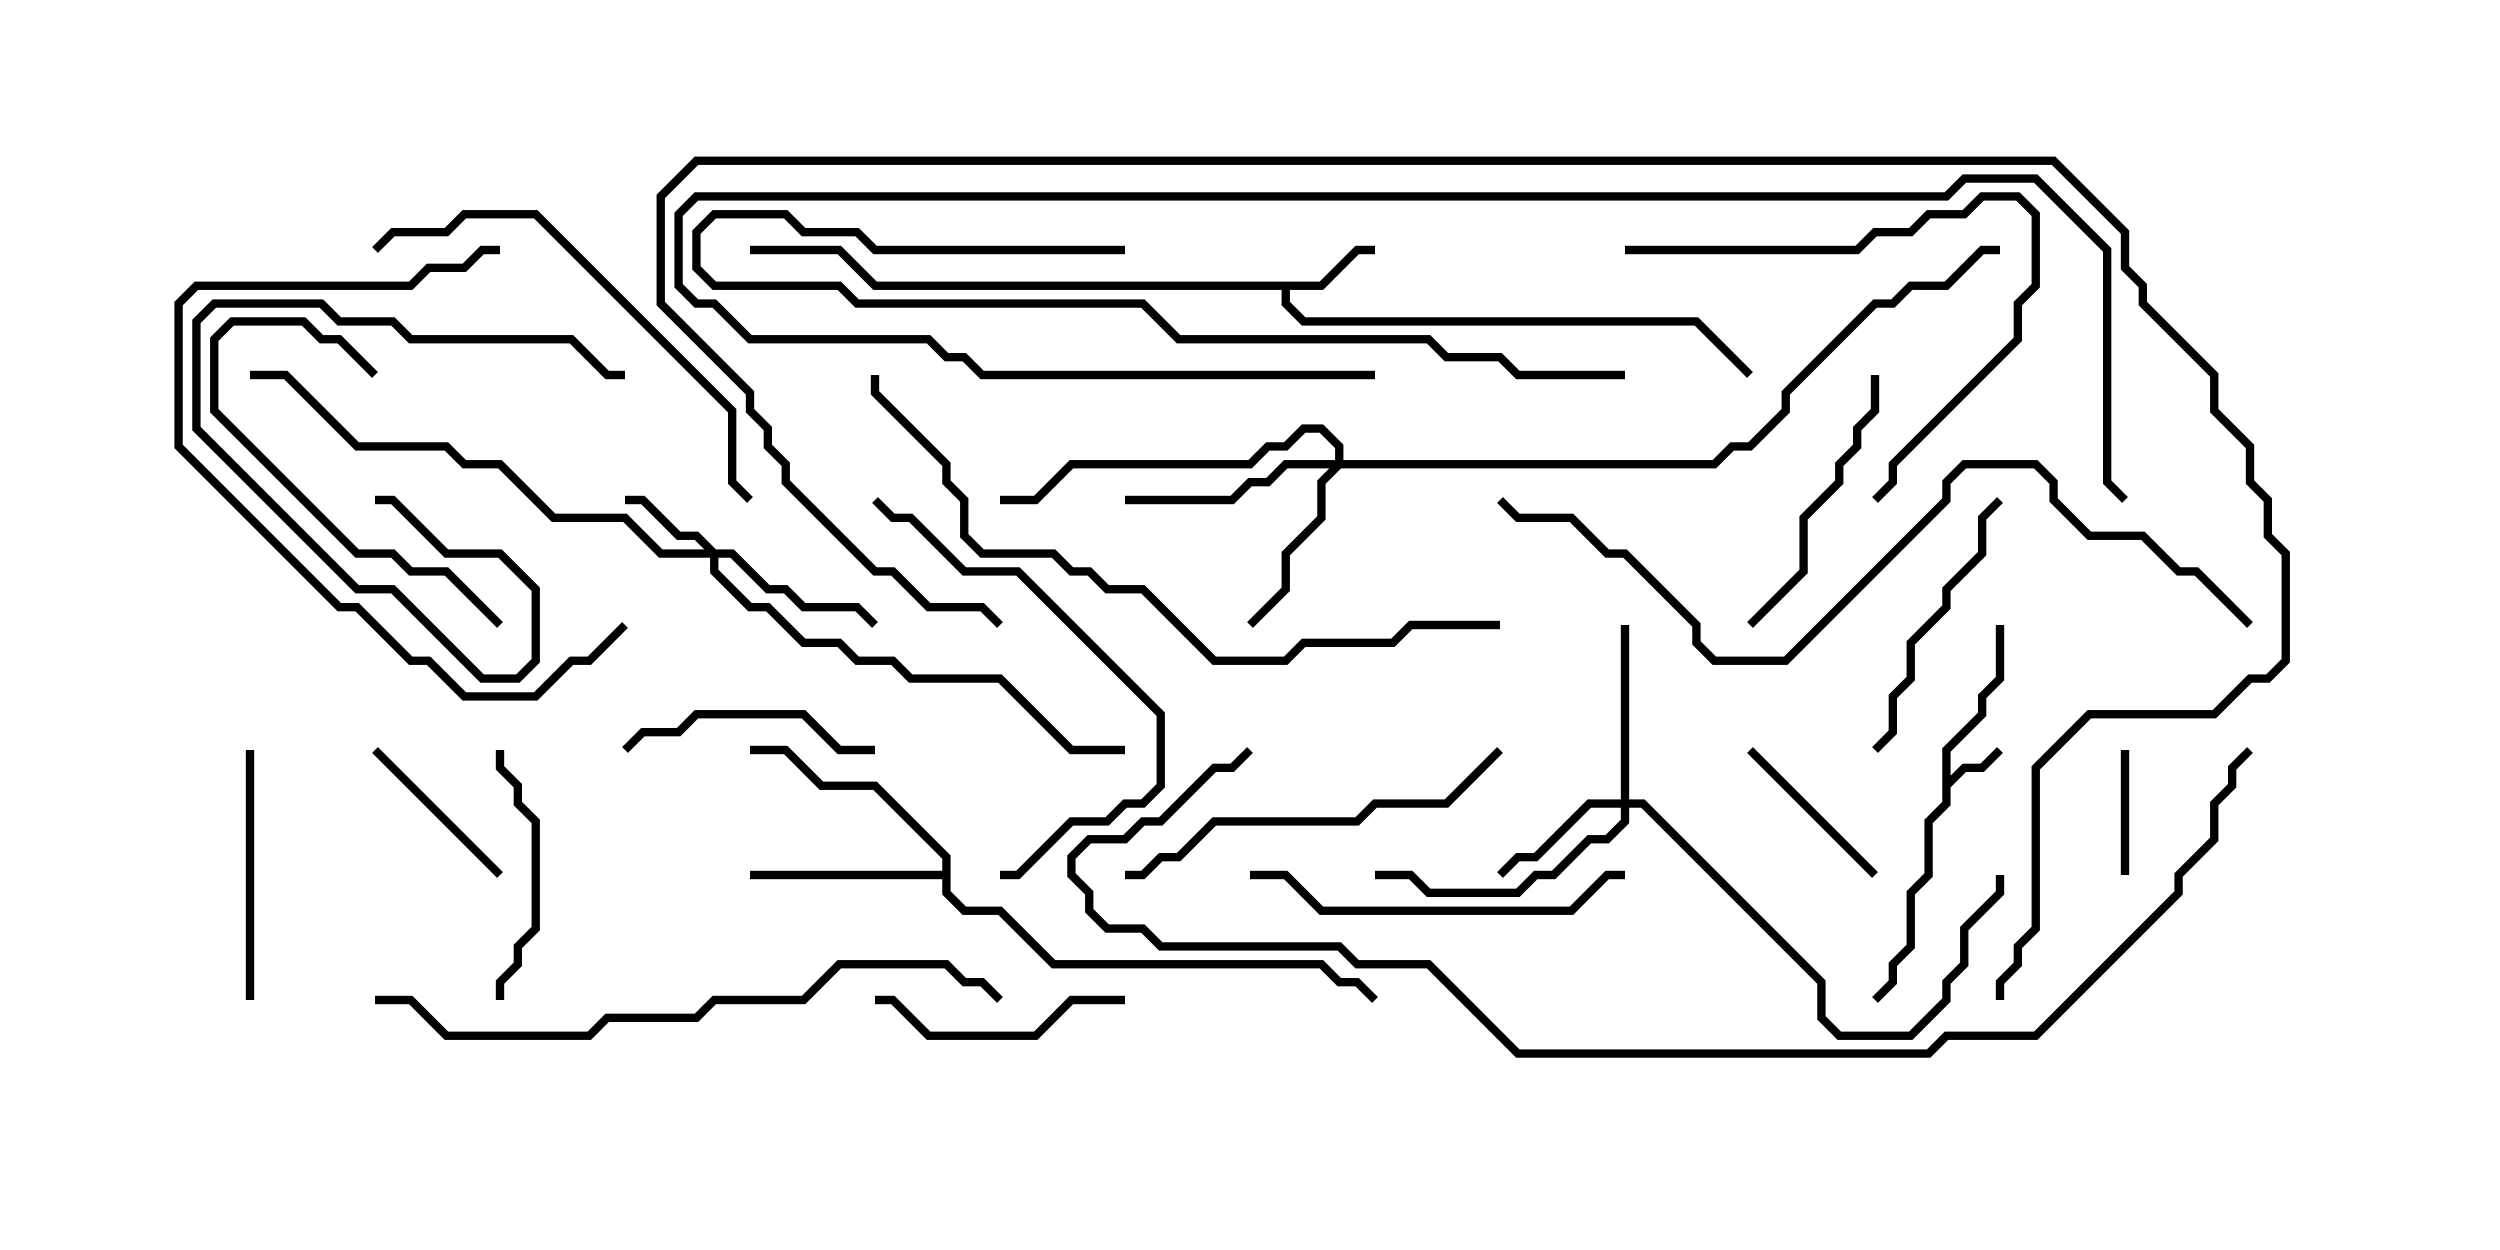<svg version="1.1" width="30" height="15" xmlns="http://www.w3.org/2000/svg"><path d="M23.307,8.979L23.736,8.551L23.736,8.336L23.95,8.122L23.95,7.5L24.05,7.5L24.05,8.164L23.836,8.378L23.836,8.592L23.407,9.021L23.407,9.308L23.551,9.164L23.765,9.164L23.965,8.965L24.035,9.035L23.806,9.264L23.592,9.264L23.407,9.449L23.407,9.664L23.193,9.878L23.193,10.521L22.979,10.735L22.979,11.378L22.764,11.592L22.764,11.806L22.535,12.035L22.465,11.965L22.664,11.765L22.664,11.551L22.879,11.336L22.879,10.694L23.093,10.479L23.093,9.836L23.307,9.622z" stroke="none"/><path d="M15.836,3.379L16.265,2.95L16.5,2.95L16.5,3.05L16.306,3.05L15.878,3.479L15.479,3.479L15.479,3.622L15.664,3.807L20.378,3.807L21.035,4.465L20.965,4.535L20.336,3.907L15.622,3.907L15.379,3.664L15.379,3.479L10.479,3.479L10.051,3.05L9,3.05L9,2.95L10.092,2.95L10.521,3.379z" stroke="none"/><path d="M11.307,10.45L11.307,10.306L10.479,9.479L9.836,9.479L9.408,9.05L9,9.05L9,8.95L9.449,8.95L9.878,9.379L10.521,9.379L11.407,10.265L11.407,10.694L11.592,10.879L12.021,10.879L12.664,11.521L15.878,11.521L16.092,11.736L16.306,11.736L16.535,11.965L16.465,12.035L16.265,11.836L16.051,11.836L15.836,11.621L12.622,11.621L11.979,10.979L11.551,10.979L11.307,10.735L11.307,10.55L9,10.55L9,10.45z" stroke="none"/><path d="M8.592,6.593L8.806,6.593L9.235,7.021L9.449,7.021L9.664,7.236L10.306,7.236L10.535,7.465L10.465,7.535L10.265,7.336L9.622,7.336L9.408,7.121L9.194,7.121L8.765,6.693L8.621,6.693L8.621,6.836L9.021,7.236L9.235,7.236L9.664,7.664L10.092,7.664L10.306,7.879L10.735,7.879L10.949,8.093L12.021,8.093L12.878,8.95L13.5,8.95L13.5,9.05L12.836,9.05L11.979,8.193L10.908,8.193L10.694,7.979L10.265,7.979L10.051,7.764L9.622,7.764L9.194,7.336L8.979,7.336L8.521,6.878L8.521,6.693L7.908,6.693L7.479,6.264L6.622,6.264L5.979,5.621L5.551,5.621L5.336,5.407L4.265,5.407L3.408,4.55L3,4.55L3,4.45L3.449,4.45L4.306,5.307L5.378,5.307L5.592,5.521L6.021,5.521L6.664,6.164L7.521,6.164L7.949,6.593L8.451,6.593L8.336,6.479L8.122,6.479L7.694,6.05L7.5,6.05L7.5,5.95L7.735,5.95L8.164,6.379L8.378,6.379z" stroke="none"/><path d="M19.45,9.593L19.45,7.5L19.55,7.5L19.55,9.593L19.735,9.593L21.907,11.765L21.907,12.194L22.092,12.379L22.908,12.379L23.307,11.979L23.307,11.765L23.521,11.551L23.521,11.122L23.95,10.694L23.95,10.5L24.05,10.5L24.05,10.735L23.621,11.164L23.621,11.592L23.407,11.806L23.407,12.021L22.949,12.479L22.051,12.479L21.807,12.235L21.807,11.806L19.694,9.693L19.55,9.693L19.55,9.878L19.306,10.121L19.092,10.121L18.664,10.55L18.449,10.55L18.235,10.764L17.122,10.764L16.908,10.55L16.5,10.55L16.5,10.45L16.949,10.45L17.164,10.664L18.194,10.664L18.408,10.45L18.622,10.45L19.051,10.021L19.265,10.021L19.45,9.836L19.45,9.693L19.092,9.693L18.449,10.336L18.235,10.336L18.035,10.535L17.965,10.465L18.194,10.236L18.408,10.236L19.051,9.593z" stroke="none"/><path d="M16.021,5.521L16.021,5.378L15.836,5.193L15.664,5.193L15.449,5.407L15.235,5.407L15.021,5.621L12.878,5.621L12.449,6.05L12,6.05L12,5.95L12.408,5.95L12.836,5.521L14.979,5.521L15.194,5.307L15.408,5.307L15.622,5.093L15.878,5.093L16.121,5.336L16.121,5.521L20.551,5.521L20.765,5.307L20.979,5.307L21.379,4.908L21.379,4.694L22.479,3.593L22.694,3.593L22.908,3.379L23.336,3.379L23.765,2.95L24,2.95L24,3.05L23.806,3.05L23.378,3.479L22.949,3.479L22.735,3.693L22.521,3.693L21.479,4.735L21.479,4.949L21.021,5.407L20.806,5.407L20.592,5.621L16.092,5.621L15.907,5.806L15.907,6.235L15.479,6.664L15.479,7.092L15.035,7.535L14.965,7.465L15.379,7.051L15.379,6.622L15.807,6.194L15.807,5.765L15.951,5.621L15.449,5.621L15.235,5.836L15.021,5.836L14.806,6.05L13.5,6.05L13.5,5.95L14.765,5.95L14.979,5.736L15.194,5.736L15.408,5.521z" stroke="none"/><path d="M25.45,9L25.55,9L25.55,10.5L25.45,10.5z" stroke="none"/><path d="M6.035,10.465L5.965,10.535L4.465,9.035L4.535,8.965z" stroke="none"/><path d="M22.535,10.465L22.465,10.535L20.965,9.035L21.035,8.965z" stroke="none"/><path d="M10.5,8.95L10.5,9.05L10.051,9.05L9.622,8.621L8.378,8.621L8.164,8.836L7.735,8.836L7.535,9.035L7.465,8.965L7.694,8.736L8.122,8.736L8.336,8.521L9.664,8.521L10.092,8.95z" stroke="none"/><path d="M13.5,11.95L13.5,12.05L12.878,12.05L12.449,12.479L11.122,12.479L10.694,12.05L10.5,12.05L10.5,11.95L10.735,11.95L11.164,12.379L12.408,12.379L12.836,11.95z" stroke="none"/><path d="M5.95,9L6.05,9L6.05,9.194L6.264,9.408L6.264,9.622L6.479,9.836L6.479,11.164L6.264,11.378L6.264,11.592L6.05,11.806L6.05,12L5.95,12L5.95,11.765L6.164,11.551L6.164,11.336L6.379,11.122L6.379,9.878L6.164,9.664L6.164,9.449L5.95,9.235z" stroke="none"/><path d="M2.95,9L3.05,9L3.05,12L2.95,12z" stroke="none"/><path d="M6.035,7.465L5.965,7.535L5.336,6.907L4.908,6.907L4.694,6.693L4.265,6.693L2.521,4.949L2.521,4.051L2.765,3.807L3.664,3.807L3.878,4.021L4.092,4.021L4.535,4.465L4.465,4.535L4.051,4.121L3.836,4.121L3.622,3.907L2.806,3.907L2.621,4.092L2.621,4.908L4.306,6.593L4.735,6.593L4.949,6.807L5.378,6.807z" stroke="none"/><path d="M22.45,4.5L22.55,4.5L22.55,4.949L22.336,5.164L22.336,5.378L22.121,5.592L22.121,5.806L21.693,6.235L21.693,6.878L21.035,7.535L20.965,7.465L21.593,6.836L21.593,6.194L22.021,5.765L22.021,5.551L22.236,5.336L22.236,5.122L22.45,4.908z" stroke="none"/><path d="M4.5,6.05L4.5,5.95L4.735,5.95L5.378,6.593L6.021,6.593L6.479,7.051L6.479,7.949L6.235,8.193L5.765,8.193L4.694,7.121L4.265,7.121L2.307,5.164L2.307,3.836L2.551,3.593L3.878,3.593L4.092,3.807L4.735,3.807L4.949,4.021L6.878,4.021L7.306,4.45L7.5,4.45L7.5,4.55L7.265,4.55L6.836,4.121L4.908,4.121L4.694,3.907L4.051,3.907L3.836,3.693L2.592,3.693L2.407,3.878L2.407,5.122L4.306,7.021L4.735,7.021L5.806,8.093L6.194,8.093L6.379,7.908L6.379,7.092L5.979,6.693L5.336,6.693L4.694,6.05z" stroke="none"/><path d="M23.965,5.965L24.035,6.035L23.836,6.235L23.836,6.664L23.407,7.092L23.407,7.306L22.979,7.735L22.979,8.164L22.764,8.378L22.764,8.806L22.535,9.035L22.465,8.965L22.664,8.765L22.664,8.336L22.879,8.122L22.879,7.694L23.307,7.265L23.307,7.051L23.736,6.622L23.736,6.194z" stroke="none"/><path d="M19.5,3.05L19.5,2.95L22.265,2.95L22.479,2.736L22.908,2.736L23.122,2.521L23.551,2.521L23.765,2.307L24.235,2.307L24.479,2.551L24.479,3.449L24.264,3.664L24.264,4.092L22.764,5.592L22.764,5.806L22.535,6.035L22.465,5.965L22.664,5.765L22.664,5.551L24.164,4.051L24.164,3.622L24.379,3.408L24.379,2.592L24.194,2.407L23.806,2.407L23.592,2.621L23.164,2.621L22.949,2.836L22.521,2.836L22.306,3.05z" stroke="none"/><path d="M15,10.55L15,10.45L15.449,10.45L15.878,10.879L18.836,10.879L19.265,10.45L19.5,10.45L19.5,10.55L19.306,10.55L18.878,10.979L15.836,10.979L15.408,10.55z" stroke="none"/><path d="M7.465,7.465L7.535,7.535L7.092,7.979L6.878,7.979L6.449,8.407L5.551,8.407L5.122,7.979L4.908,7.979L4.265,7.336L4.051,7.336L2.093,5.378L2.093,3.622L2.336,3.379L4.908,3.379L5.122,3.164L5.551,3.164L5.765,2.95L6,2.95L6,3.05L5.806,3.05L5.592,3.264L5.164,3.264L4.949,3.479L2.378,3.479L2.193,3.664L2.193,5.336L4.092,7.236L4.306,7.236L4.949,7.879L5.164,7.879L5.592,8.307L6.408,8.307L6.836,7.879L7.051,7.879z" stroke="none"/><path d="M12,10.55L12,10.45L12.194,10.45L12.836,9.807L13.265,9.807L13.479,9.593L13.694,9.593L13.879,9.408L13.879,8.592L12.194,6.907L11.551,6.907L10.908,6.264L10.694,6.264L10.465,6.035L10.535,5.965L10.735,6.164L10.949,6.164L11.592,6.807L12.235,6.807L13.979,8.551L13.979,9.449L13.735,9.693L13.521,9.693L13.306,9.907L12.878,9.907L12.235,10.55z" stroke="none"/><path d="M13.5,10.55L13.5,10.45L13.694,10.45L13.908,10.236L14.122,10.236L14.551,9.807L16.265,9.807L16.479,9.593L17.336,9.593L17.965,8.965L18.035,9.035L17.378,9.693L16.521,9.693L16.306,9.907L14.592,9.907L14.164,10.336L13.949,10.336L13.735,10.55z" stroke="none"/><path d="M4.535,3.035L4.465,2.965L4.694,2.736L5.336,2.736L5.551,2.521L6.449,2.521L8.836,4.908L8.836,5.765L9.035,5.965L8.965,6.035L8.736,5.806L8.736,4.949L6.408,2.621L5.592,2.621L5.378,2.836L4.735,2.836z" stroke="none"/><path d="M13.5,2.95L13.5,3.05L10.479,3.05L10.265,2.836L9.622,2.836L9.408,2.621L8.592,2.621L8.407,2.806L8.407,3.194L8.592,3.379L10.092,3.379L10.306,3.593L13.735,3.593L14.164,4.021L17.164,4.021L17.378,4.236L18.021,4.236L18.235,4.45L19.5,4.45L19.5,4.55L18.194,4.55L17.979,4.336L17.336,4.336L17.122,4.121L14.122,4.121L13.694,3.693L10.265,3.693L10.051,3.479L8.551,3.479L8.307,3.235L8.307,2.765L8.551,2.521L9.449,2.521L9.664,2.736L10.306,2.736L10.521,2.95z" stroke="none"/><path d="M4.5,12.05L4.5,11.95L4.949,11.95L5.378,12.379L7.051,12.379L7.265,12.164L8.336,12.164L8.551,11.95L9.622,11.95L10.051,11.521L11.378,11.521L11.592,11.736L11.806,11.736L12.035,11.965L11.965,12.035L11.765,11.836L11.551,11.836L11.336,11.621L10.092,11.621L9.664,12.05L8.592,12.05L8.378,12.264L7.306,12.264L7.092,12.479L5.336,12.479L4.908,12.05z" stroke="none"/><path d="M18,7.45L18,7.55L16.949,7.55L16.735,7.764L15.664,7.764L15.449,7.979L14.551,7.979L13.694,7.121L13.265,7.121L13.051,6.907L12.836,6.907L12.622,6.693L11.765,6.693L11.521,6.449L11.521,6.021L11.307,5.806L11.307,5.592L10.45,4.735L10.45,4.5L10.55,4.5L10.55,4.694L11.407,5.551L11.407,5.765L11.621,5.979L11.621,6.408L11.806,6.593L12.664,6.593L12.878,6.807L13.092,6.807L13.306,7.021L13.735,7.021L14.592,7.879L15.408,7.879L15.622,7.664L16.694,7.664L16.908,7.45z" stroke="none"/><path d="M16.5,4.45L16.5,4.55L11.765,4.55L11.551,4.336L11.336,4.336L11.122,4.121L8.979,4.121L8.551,3.693L8.336,3.693L8.093,3.449L8.093,2.551L8.336,2.307L23.336,2.307L23.551,2.093L24.449,2.093L25.336,2.979L25.336,5.765L25.535,5.965L25.465,6.035L25.236,5.806L25.236,3.021L24.408,2.193L23.592,2.193L23.378,2.407L8.378,2.407L8.193,2.592L8.193,3.408L8.378,3.593L8.592,3.593L9.021,4.021L11.164,4.021L11.378,4.236L11.592,4.236L11.806,4.45z" stroke="none"/><path d="M27.035,7.465L26.965,7.535L26.336,6.907L26.122,6.907L25.694,6.479L25.051,6.479L24.593,6.021L24.593,5.806L24.408,5.621L23.592,5.621L23.407,5.806L23.407,6.021L21.449,7.979L20.551,7.979L20.307,7.735L20.307,7.521L19.479,6.693L19.265,6.693L18.836,6.264L18.194,6.264L17.965,6.035L18.035,5.965L18.235,6.164L18.878,6.164L19.306,6.593L19.521,6.593L20.407,7.479L20.407,7.694L20.592,7.879L21.408,7.879L23.307,5.979L23.307,5.765L23.551,5.521L24.449,5.521L24.693,5.765L24.693,5.979L25.092,6.379L25.735,6.379L26.164,6.807L26.378,6.807z" stroke="none"/><path d="M26.965,8.965L27.035,9.035L26.836,9.235L26.836,9.449L26.621,9.664L26.621,10.092L26.193,10.521L26.193,10.735L24.449,12.479L23.378,12.479L23.164,12.693L18.194,12.693L17.122,11.621L16.265,11.621L16.051,11.407L13.908,11.407L13.694,11.193L13.265,11.193L13.021,10.949L13.021,10.735L12.807,10.521L12.807,10.265L13.051,10.021L13.479,10.021L13.694,9.807L13.908,9.807L14.551,9.164L14.765,9.164L14.965,8.965L15.035,9.035L14.806,9.264L14.592,9.264L13.949,9.907L13.735,9.907L13.521,10.121L13.092,10.121L12.907,10.306L12.907,10.479L13.121,10.694L13.121,10.908L13.306,11.093L13.735,11.093L13.949,11.307L16.092,11.307L16.306,11.521L17.164,11.521L18.235,12.593L23.122,12.593L23.336,12.379L24.408,12.379L26.093,10.694L26.093,10.479L26.521,10.051L26.521,9.622L26.736,9.408L26.736,9.194z" stroke="none"/><path d="M24.05,12L23.95,12L23.95,11.765L24.164,11.551L24.164,11.336L24.379,11.122L24.379,9.194L25.051,8.521L26.551,8.521L26.979,8.093L27.194,8.093L27.379,7.908L27.379,6.664L27.164,6.449L27.164,6.021L26.95,5.806L26.95,5.378L26.521,4.949L26.521,4.521L25.664,3.664L25.664,3.449L25.45,3.235L25.45,2.806L24.622,1.979L8.378,1.979L7.979,2.378L7.979,3.622L9.05,4.694L9.05,4.908L9.264,5.122L9.264,5.336L9.479,5.551L9.479,5.765L10.521,6.807L10.735,6.807L11.164,7.236L11.806,7.236L12.035,7.465L11.965,7.535L11.765,7.336L11.122,7.336L10.694,6.907L10.479,6.907L9.379,5.806L9.379,5.592L9.164,5.378L9.164,5.164L8.95,4.949L8.95,4.735L7.879,3.664L7.879,2.336L8.336,1.879L24.664,1.879L25.55,2.765L25.55,3.194L25.764,3.408L25.764,3.622L26.621,4.479L26.621,4.908L27.05,5.336L27.05,5.765L27.264,5.979L27.264,6.408L27.479,6.622L27.479,7.949L27.235,8.193L27.021,8.193L26.592,8.621L25.092,8.621L24.479,9.235L24.479,11.164L24.264,11.378L24.264,11.592L24.05,11.806z" stroke="none"/></svg>